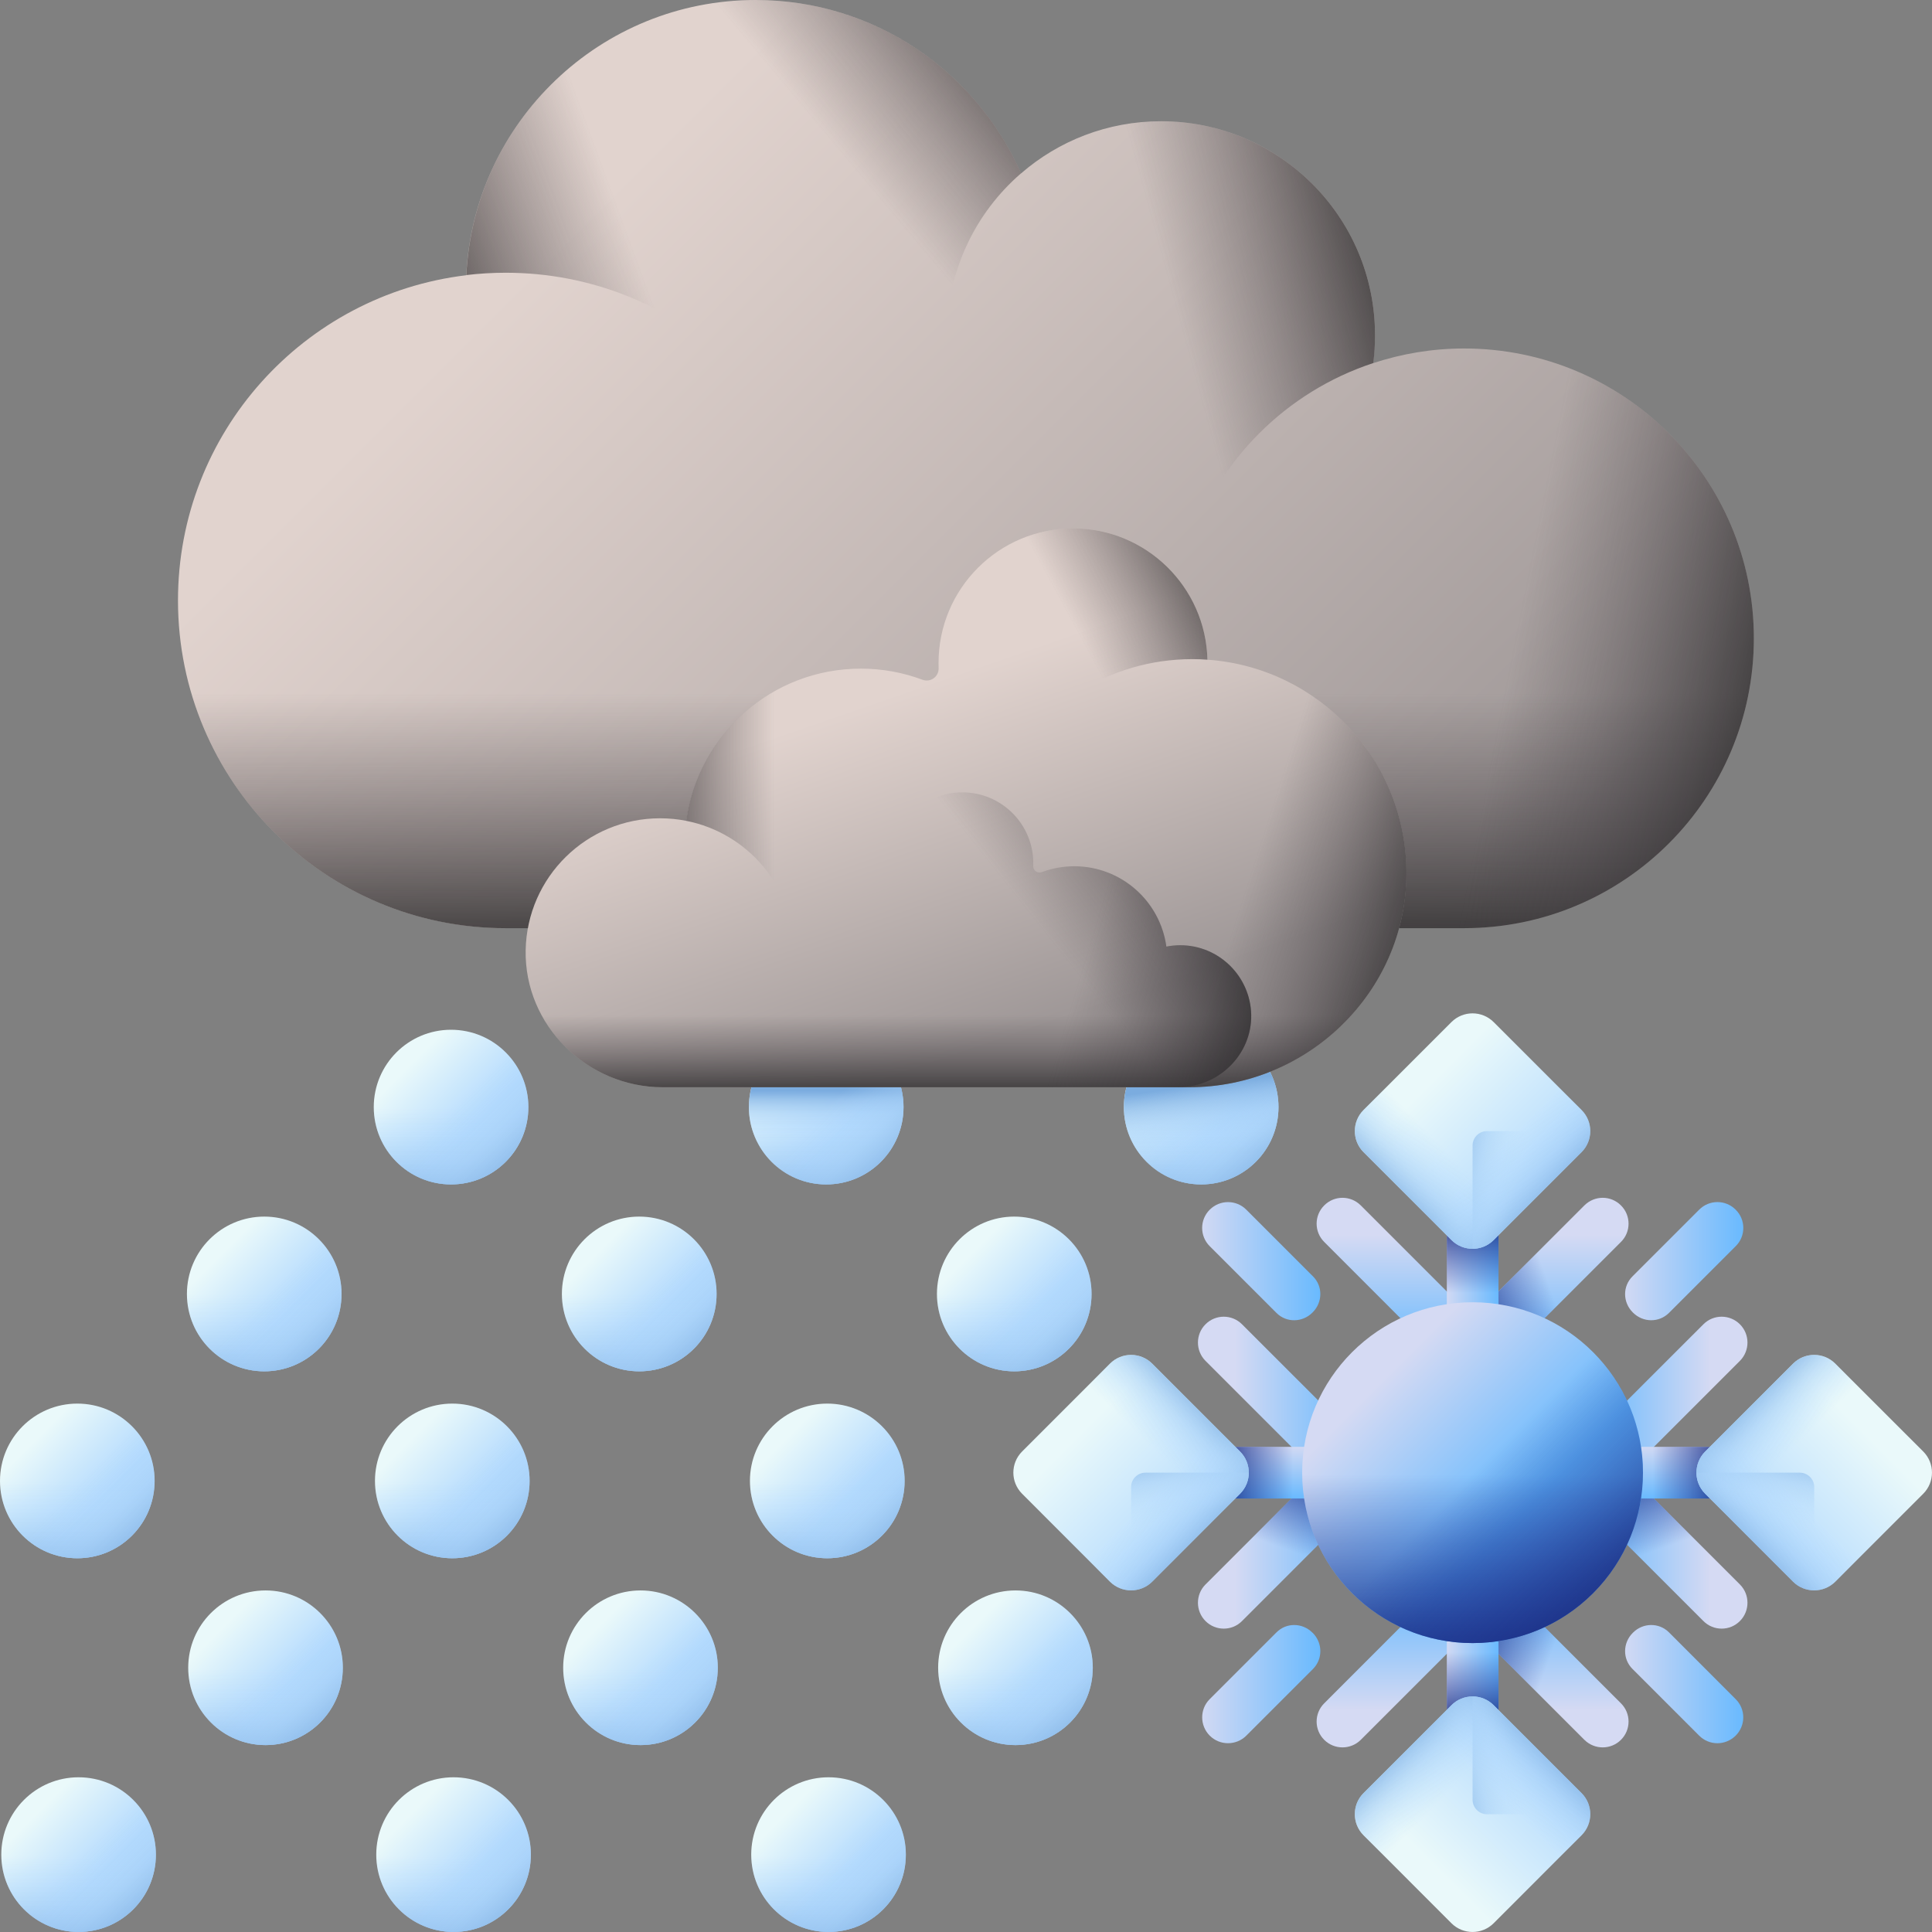 <svg width="24" height="24" viewBox="0 0 24 24" fill="none" xmlns="http://www.w3.org/2000/svg">
<rect x="0" y="0" width="24" height="24" fill="#808080" stroke="none"/>
<g clip-path="url(#clip0_29_35254)">
<path d="M18.187 4.329C17.793 4.329 17.414 4.394 17.058 4.511C17.073 4.398 17.081 4.282 17.081 4.165C17.081 2.696 15.891 1.506 14.423 1.506C13.758 1.506 13.15 1.75 12.684 2.154C12.127 0.886 10.861 0 9.387 0C7.46 0 5.887 1.515 5.792 3.419C3.775 3.661 2.211 5.376 2.211 7.459C2.211 9.707 4.033 11.529 6.282 11.529C8.53 11.529 16.199 11.529 18.187 11.529C20.176 11.529 21.787 9.918 21.787 7.929C21.787 5.941 20.176 4.329 18.187 4.329Z" fill="url(#paint0_linear_29_35254)"/>
<path d="M2.211 7.459C2.211 9.707 4.033 11.53 6.282 11.53C8.53 11.53 16.199 11.53 18.187 11.53C20.176 11.53 21.787 9.918 21.787 7.93C21.787 7.063 21.481 6.269 20.971 5.647H2.636C2.364 6.193 2.211 6.808 2.211 7.459Z" fill="url(#paint1_linear_29_35254)"/>
<path d="M18.187 4.329C17.792 4.329 17.413 4.394 17.058 4.511C17.072 4.398 17.081 4.282 17.081 4.165C17.081 2.696 15.89 1.506 14.422 1.506C14.253 1.506 14.088 1.522 13.928 1.552V11.529H18.187C20.175 11.529 21.787 9.918 21.787 7.929C21.787 5.941 20.175 4.329 18.187 4.329Z" fill="url(#paint2_linear_29_35254)"/>
<path d="M17.081 4.165C17.081 4.282 17.074 4.397 17.059 4.51C15.978 4.866 15.124 5.72 14.768 6.801C14.655 6.816 14.54 6.824 14.422 6.824C12.954 6.824 11.764 5.633 11.764 4.165C11.764 2.696 12.954 1.506 14.422 1.506C15.891 1.506 17.081 2.696 17.081 4.165Z" fill="url(#paint3_linear_29_35254)"/>
<path d="M11.764 4.165C11.764 4.755 11.956 5.3 12.281 5.741C11.625 6.626 10.573 7.2 9.387 7.2C7.399 7.2 5.787 5.588 5.787 3.6C5.787 1.612 7.399 0 9.387 0C10.861 0 12.127 0.885 12.684 2.153C12.12 2.64 11.764 3.361 11.764 4.165Z" fill="url(#paint4_linear_29_35254)"/>
<path d="M11.765 4.165C11.765 4.755 11.957 5.3 12.282 5.741C11.808 6.382 11.125 6.859 10.335 7.074C10.141 5.006 8.4 3.388 6.282 3.388C6.117 3.388 5.953 3.398 5.793 3.417C5.888 1.514 7.461 0 9.388 0C10.862 0 12.129 0.885 12.685 2.153C12.121 2.64 11.765 3.361 11.765 4.165Z" fill="url(#paint5_linear_29_35254)"/>
<path d="M12.615 21.678C13.145 21.678 13.575 21.248 13.575 20.717C13.575 20.187 13.145 19.757 12.615 19.757C12.084 19.757 11.654 20.187 11.654 20.717C11.654 21.248 12.084 21.678 12.615 21.678Z" fill="url(#paint6_linear_29_35254)"/>
<path d="M11.654 20.718C11.654 21.248 12.084 21.678 12.615 21.678C13.146 21.678 13.575 21.248 13.575 20.718C13.575 20.603 13.555 20.493 13.518 20.391H11.711C11.675 20.493 11.654 20.603 11.654 20.718Z" fill="url(#paint7_linear_29_35254)"/>
<path d="M11.935 21.397C12.31 21.772 12.918 21.772 13.294 21.397C13.669 21.022 13.669 20.414 13.294 20.038C13.212 19.957 13.12 19.894 13.022 19.848L11.744 21.125C11.79 21.224 11.854 21.316 11.935 21.397Z" fill="url(#paint8_linear_29_35254)"/>
<path d="M10.293 23.999C10.823 23.999 11.253 23.569 11.253 23.039C11.253 22.508 10.823 22.078 10.293 22.078C9.762 22.078 9.332 22.508 9.332 23.039C9.332 23.569 9.762 23.999 10.293 23.999Z" fill="url(#paint9_linear_29_35254)"/>
<path d="M9.332 23.039C9.332 23.57 9.762 24 10.293 24C10.823 24 11.253 23.57 11.253 23.039C11.253 22.924 11.233 22.814 11.196 22.712H9.389C9.352 22.814 9.332 22.924 9.332 23.039Z" fill="url(#paint10_linear_29_35254)"/>
<path d="M9.613 23.718C9.988 24.093 10.596 24.093 10.971 23.718C11.346 23.343 11.346 22.735 10.971 22.36C10.89 22.279 10.798 22.215 10.7 22.169L9.422 23.447C9.468 23.545 9.532 23.637 9.613 23.718Z" fill="url(#paint11_linear_29_35254)"/>
<path d="M14.921 14.713C15.452 14.713 15.882 14.283 15.882 13.753C15.882 13.222 15.452 12.792 14.921 12.792C14.391 12.792 13.961 13.222 13.961 13.753C13.961 14.283 14.391 14.713 14.921 14.713Z" fill="url(#paint12_linear_29_35254)"/>
<path d="M13.961 13.753C13.961 14.284 14.391 14.714 14.921 14.714C15.452 14.714 15.882 14.284 15.882 13.753C15.882 13.638 15.862 13.528 15.825 13.426H14.018C13.981 13.528 13.961 13.638 13.961 13.753Z" fill="url(#paint13_linear_29_35254)"/>
<path d="M14.242 14.432C14.617 14.807 15.225 14.807 15.6 14.432C15.975 14.057 15.975 13.449 15.6 13.074C15.519 12.992 15.427 12.929 15.328 12.883L14.051 14.16C14.097 14.259 14.16 14.351 14.242 14.432Z" fill="url(#paint14_linear_29_35254)"/>
<path d="M14.921 14.713C15.452 14.713 15.882 14.283 15.882 13.753C15.882 13.222 15.452 12.792 14.921 12.792C14.391 12.792 13.961 13.222 13.961 13.753C13.961 14.283 14.391 14.713 14.921 14.713Z" fill="url(#paint15_linear_29_35254)"/>
<path d="M12.599 17.035C13.13 17.035 13.56 16.604 13.56 16.074C13.56 15.543 13.13 15.113 12.599 15.113C12.069 15.113 11.639 15.543 11.639 16.074C11.639 16.604 12.069 17.035 12.599 17.035Z" fill="url(#paint16_linear_29_35254)"/>
<path d="M11.639 16.074C11.639 16.605 12.069 17.035 12.599 17.035C13.13 17.035 13.56 16.605 13.56 16.074C13.56 15.959 13.54 15.849 13.503 15.747H11.696C11.659 15.849 11.639 15.959 11.639 16.074Z" fill="url(#paint17_linear_29_35254)"/>
<path d="M11.919 16.753C12.294 17.129 12.903 17.129 13.278 16.753C13.653 16.378 13.653 15.77 13.278 15.395C13.197 15.314 13.104 15.25 13.006 15.204L11.729 16.482C11.775 16.58 11.838 16.672 11.919 16.753Z" fill="url(#paint18_linear_29_35254)"/>
<path d="M10.277 19.357C10.807 19.357 11.238 18.927 11.238 18.396C11.238 17.866 10.807 17.436 10.277 17.436C9.746 17.436 9.316 17.866 9.316 18.396C9.316 18.927 9.746 19.357 10.277 19.357Z" fill="url(#paint19_linear_29_35254)"/>
<path d="M9.316 18.396C9.316 18.927 9.746 19.357 10.277 19.357C10.808 19.357 11.238 18.927 11.238 18.396C11.238 18.282 11.217 18.172 11.18 18.069H9.374C9.337 18.172 9.316 18.282 9.316 18.396Z" fill="url(#paint20_linear_29_35254)"/>
<path d="M9.597 19.076C9.972 19.451 10.581 19.451 10.956 19.076C11.331 18.701 11.331 18.092 10.956 17.717C10.874 17.636 10.782 17.572 10.684 17.526L9.406 18.804C9.452 18.902 9.516 18.995 9.597 19.076Z" fill="url(#paint21_linear_29_35254)"/>
<path d="M7.957 21.678C8.487 21.678 8.917 21.248 8.917 20.717C8.917 20.187 8.487 19.757 7.957 19.757C7.426 19.757 6.996 20.187 6.996 20.717C6.996 21.248 7.426 21.678 7.957 21.678Z" fill="url(#paint22_linear_29_35254)"/>
<path d="M6.996 20.718C6.996 21.248 7.426 21.678 7.957 21.678C8.487 21.678 8.917 21.248 8.917 20.718C8.917 20.603 8.897 20.493 8.86 20.391H7.053C7.016 20.493 6.996 20.603 6.996 20.718Z" fill="url(#paint23_linear_29_35254)"/>
<path d="M7.277 21.397C7.652 21.772 8.26 21.772 8.635 21.397C9.011 21.022 9.011 20.414 8.635 20.038C8.554 19.957 8.462 19.894 8.364 19.848L7.086 21.125C7.132 21.224 7.196 21.316 7.277 21.397Z" fill="url(#paint24_linear_29_35254)"/>
<path d="M5.634 23.999C6.165 23.999 6.595 23.569 6.595 23.039C6.595 22.508 6.165 22.078 5.634 22.078C5.104 22.078 4.674 22.508 4.674 23.039C4.674 23.569 5.104 23.999 5.634 23.999Z" fill="url(#paint25_linear_29_35254)"/>
<path d="M4.674 23.039C4.674 23.57 5.104 24 5.634 24C6.165 24 6.595 23.57 6.595 23.039C6.595 22.924 6.575 22.814 6.538 22.712H4.731C4.694 22.814 4.674 22.924 4.674 23.039Z" fill="url(#paint26_linear_29_35254)"/>
<path d="M4.955 23.718C5.33 24.093 5.938 24.093 6.313 23.718C6.688 23.343 6.688 22.735 6.313 22.36C6.232 22.279 6.14 22.215 6.041 22.169L4.764 23.447C4.81 23.545 4.873 23.637 4.955 23.718Z" fill="url(#paint27_linear_29_35254)"/>
<path d="M10.263 14.713C10.794 14.713 11.224 14.283 11.224 13.753C11.224 13.222 10.794 12.792 10.263 12.792C9.733 12.792 9.303 13.222 9.303 13.753C9.303 14.283 9.733 14.713 10.263 14.713Z" fill="url(#paint28_linear_29_35254)"/>
<path d="M9.303 13.753C9.303 14.284 9.733 14.714 10.263 14.714C10.794 14.714 11.224 14.284 11.224 13.753C11.224 13.638 11.204 13.528 11.167 13.426H9.36C9.323 13.528 9.303 13.638 9.303 13.753Z" fill="url(#paint29_linear_29_35254)"/>
<path d="M9.303 13.753C9.303 14.284 9.733 14.714 10.263 14.714C10.794 14.714 11.224 14.284 11.224 13.753C11.224 13.638 11.204 13.528 11.167 13.426H9.36C9.323 13.528 9.303 13.638 9.303 13.753Z" fill="url(#paint30_linear_29_35254)"/>
<path d="M9.583 14.432C9.959 14.807 10.567 14.807 10.942 14.432C11.317 14.057 11.317 13.449 10.942 13.074C10.861 12.992 10.768 12.929 10.67 12.883L9.393 14.16C9.439 14.259 9.502 14.351 9.583 14.432Z" fill="url(#paint31_linear_29_35254)"/>
<path d="M7.941 17.035C8.472 17.035 8.902 16.604 8.902 16.074C8.902 15.543 8.472 15.113 7.941 15.113C7.411 15.113 6.98 15.543 6.98 16.074C6.98 16.604 7.411 17.035 7.941 17.035Z" fill="url(#paint32_linear_29_35254)"/>
<path d="M6.98 16.074C6.98 16.605 7.411 17.035 7.941 17.035C8.472 17.035 8.902 16.605 8.902 16.074C8.902 15.959 8.881 15.849 8.844 15.747H7.038C7.001 15.849 6.98 15.959 6.98 16.074Z" fill="url(#paint33_linear_29_35254)"/>
<path d="M7.261 16.753C7.636 17.129 8.245 17.129 8.62 16.753C8.995 16.378 8.995 15.77 8.62 15.395C8.538 15.314 8.446 15.25 8.348 15.204L7.07 16.482C7.116 16.58 7.18 16.672 7.261 16.753Z" fill="url(#paint34_linear_29_35254)"/>
<path d="M5.619 19.357C6.149 19.357 6.579 18.927 6.579 18.396C6.579 17.866 6.149 17.436 5.619 17.436C5.088 17.436 4.658 17.866 4.658 18.396C4.658 18.927 5.088 19.357 5.619 19.357Z" fill="url(#paint35_linear_29_35254)"/>
<path d="M4.658 18.396C4.658 18.927 5.088 19.357 5.619 19.357C6.149 19.357 6.579 18.927 6.579 18.396C6.579 18.282 6.559 18.172 6.522 18.069H4.715C4.678 18.172 4.658 18.282 4.658 18.396Z" fill="url(#paint36_linear_29_35254)"/>
<path d="M4.939 19.076C5.314 19.451 5.922 19.451 6.297 19.076C6.673 18.701 6.673 18.092 6.297 17.717C6.216 17.636 6.124 17.572 6.026 17.526L4.748 18.804C4.794 18.902 4.858 18.995 4.939 19.076Z" fill="url(#paint37_linear_29_35254)"/>
<path d="M3.299 21.678C3.829 21.678 4.259 21.248 4.259 20.717C4.259 20.187 3.829 19.757 3.299 19.757C2.768 19.757 2.338 20.187 2.338 20.717C2.338 21.248 2.768 21.678 3.299 21.678Z" fill="url(#paint38_linear_29_35254)"/>
<path d="M2.338 20.718C2.338 21.248 2.768 21.678 3.299 21.678C3.829 21.678 4.259 21.248 4.259 20.718C4.259 20.603 4.239 20.493 4.202 20.391H2.395C2.358 20.493 2.338 20.603 2.338 20.718Z" fill="url(#paint39_linear_29_35254)"/>
<path d="M2.619 21.397C2.994 21.772 3.602 21.772 3.977 21.397C4.352 21.022 4.352 20.414 3.977 20.038C3.896 19.957 3.804 19.894 3.705 19.848L2.428 21.125C2.474 21.224 2.537 21.316 2.619 21.397Z" fill="url(#paint40_linear_29_35254)"/>
<path d="M0.976 23.999C1.507 23.999 1.937 23.569 1.937 23.039C1.937 22.508 1.507 22.078 0.976 22.078C0.446 22.078 0.016 22.508 0.016 23.039C0.016 23.569 0.446 23.999 0.976 23.999Z" fill="url(#paint41_linear_29_35254)"/>
<path d="M0.016 23.039C0.016 23.57 0.446 24 0.976 24C1.507 24 1.937 23.57 1.937 23.039C1.937 22.924 1.917 22.814 1.88 22.712H0.073C0.036 22.814 0.016 22.924 0.016 23.039Z" fill="url(#paint42_linear_29_35254)"/>
<path d="M0.296 23.718C0.671 24.093 1.28 24.093 1.655 23.718C2.03 23.343 2.03 22.735 1.655 22.36C1.574 22.279 1.481 22.215 1.383 22.169L0.105 23.447C0.152 23.545 0.215 23.637 0.296 23.718Z" fill="url(#paint43_linear_29_35254)"/>
<path d="M5.603 14.713C6.134 14.713 6.564 14.283 6.564 13.753C6.564 13.222 6.134 12.792 5.603 12.792C5.073 12.792 4.643 13.222 4.643 13.753C4.643 14.283 5.073 14.713 5.603 14.713Z" fill="url(#paint44_linear_29_35254)"/>
<path d="M4.643 13.753C4.643 14.284 5.073 14.714 5.603 14.714C6.134 14.714 6.564 14.284 6.564 13.753C6.564 13.638 6.544 13.528 6.507 13.426H4.7C4.663 13.528 4.643 13.638 4.643 13.753Z" fill="url(#paint45_linear_29_35254)"/>
<path d="M4.923 14.432C5.298 14.807 5.907 14.807 6.282 14.432C6.657 14.057 6.657 13.449 6.282 13.074C6.201 12.992 6.108 12.929 6.01 12.883L4.732 14.16C4.778 14.259 4.842 14.351 4.923 14.432Z" fill="url(#paint46_linear_29_35254)"/>
<path d="M3.283 17.035C3.813 17.035 4.243 16.604 4.243 16.074C4.243 15.543 3.813 15.113 3.283 15.113C2.752 15.113 2.322 15.543 2.322 16.074C2.322 16.604 2.752 17.035 3.283 17.035Z" fill="url(#paint47_linear_29_35254)"/>
<path d="M2.322 16.074C2.322 16.605 2.752 17.035 3.283 17.035C3.813 17.035 4.243 16.605 4.243 16.074C4.243 15.959 4.223 15.849 4.186 15.747H2.38C2.342 15.849 2.322 15.959 2.322 16.074Z" fill="url(#paint48_linear_29_35254)"/>
<path d="M2.603 16.753C2.978 17.129 3.586 17.129 3.962 16.753C4.337 16.378 4.337 15.77 3.962 15.395C3.88 15.314 3.788 15.25 3.69 15.204L2.412 16.482C2.458 16.58 2.522 16.672 2.603 16.753Z" fill="url(#paint49_linear_29_35254)"/>
<path d="M0.961 19.357C1.491 19.357 1.921 18.927 1.921 18.396C1.921 17.866 1.491 17.436 0.961 17.436C0.43 17.436 0 17.866 0 18.396C0 18.927 0.43 19.357 0.961 19.357Z" fill="url(#paint50_linear_29_35254)"/>
<path d="M0 18.396C0 18.927 0.43 19.357 0.961 19.357C1.491 19.357 1.921 18.927 1.921 18.396C1.921 18.282 1.901 18.172 1.864 18.069H0.057C0.02 18.172 0 18.282 0 18.396Z" fill="url(#paint51_linear_29_35254)"/>
<path d="M0.281 19.076C0.656 19.451 1.264 19.451 1.639 19.076C2.014 18.701 2.014 18.092 1.639 17.717C1.558 17.636 1.466 17.572 1.367 17.526L0.09 18.804C0.136 18.902 0.199 18.995 0.281 19.076Z" fill="url(#paint52_linear_29_35254)"/>
<path d="M8.2 10.165C8.312 10.165 8.421 10.176 8.526 10.197C8.672 9.129 9.586 8.306 10.694 8.306C10.963 8.306 11.221 8.355 11.459 8.444C11.56 8.481 11.664 8.406 11.66 8.298C11.659 8.277 11.659 8.256 11.659 8.235C11.659 7.312 12.407 6.564 13.329 6.564C14.239 6.564 14.978 7.291 14.999 8.195C16.386 8.292 17.48 9.451 17.47 10.865C17.461 12.333 16.24 13.506 14.773 13.506H8.233C7.296 13.506 6.512 12.739 6.53 11.803C6.547 10.895 7.288 10.165 8.2 10.165Z" fill="url(#paint53_linear_29_35254)"/>
<path d="M12.882 10.494C12.882 11.702 11.902 12.682 10.693 12.682C10.354 12.682 10.033 12.605 9.746 12.467C9.826 12.272 9.87 12.059 9.87 11.835C9.87 11.024 9.292 10.348 8.525 10.197C8.67 9.129 9.586 8.306 10.693 8.306C11.902 8.306 12.882 9.285 12.882 10.494Z" fill="url(#paint54_linear_29_35254)"/>
<path d="M14.999 8.195C14.937 8.19 14.874 8.188 14.811 8.188C13.774 8.188 12.876 8.782 12.438 9.648C11.969 9.352 11.658 8.83 11.658 8.235C11.658 7.312 12.406 6.564 13.329 6.564C14.238 6.564 14.978 7.291 14.999 8.195Z" fill="url(#paint55_linear_29_35254)"/>
<path d="M8.526 10.197C8.421 10.176 8.312 10.165 8.2 10.165C7.288 10.165 6.547 10.895 6.53 11.803C6.512 12.739 7.296 13.506 8.233 13.506H14.773C16.24 13.506 17.461 12.333 17.47 10.865C17.472 10.571 17.426 10.288 17.34 10.023H8.557C8.545 10.08 8.534 10.138 8.526 10.197Z" fill="url(#paint56_linear_29_35254)"/>
<path d="M14.999 8.195C14.983 7.533 14.582 6.966 14.012 6.71V13.505H14.773C16.24 13.505 17.461 12.332 17.471 10.865C17.48 9.451 16.386 8.292 14.999 8.195Z" fill="url(#paint57_linear_29_35254)"/>
<path d="M14.661 11.742C14.602 11.742 14.544 11.748 14.489 11.759C14.412 11.196 13.93 10.761 13.345 10.761C13.203 10.761 13.067 10.787 12.941 10.834C12.888 10.854 12.833 10.814 12.835 10.758C12.836 10.746 12.836 10.735 12.836 10.724C12.836 10.237 12.441 9.843 11.955 9.843C11.475 9.843 11.085 10.226 11.074 10.703C10.342 10.754 9.765 11.366 9.77 12.112C9.775 12.886 10.419 13.505 11.193 13.505H14.644C15.138 13.505 15.552 13.101 15.543 12.607C15.533 12.128 15.142 11.742 14.661 11.742Z" fill="url(#paint58_linear_29_35254)"/>
<path d="M14.661 11.742C14.602 11.742 14.544 11.748 14.489 11.759C14.412 11.196 13.93 10.761 13.345 10.761C13.203 10.761 13.067 10.787 12.941 10.834C12.888 10.854 12.833 10.814 12.835 10.758C12.836 10.746 12.836 10.735 12.836 10.724C12.836 10.237 12.441 9.843 11.955 9.843C11.475 9.843 11.085 10.226 11.074 10.703C10.342 10.754 9.765 11.366 9.77 12.112C9.775 12.886 10.419 13.505 11.193 13.505H14.644C15.138 13.505 15.552 13.101 15.543 12.607C15.533 12.128 15.142 11.742 14.661 11.742Z" fill="url(#paint59_linear_29_35254)"/>
<path d="M16.305 20.283L16.308 20.285C16.431 20.409 16.434 20.608 16.311 20.732L15.482 21.561C15.357 21.686 15.153 21.686 15.028 21.561C14.965 21.498 14.934 21.415 14.934 21.334C14.934 21.251 14.965 21.169 15.028 21.107L15.857 20.278C15.98 20.154 16.179 20.157 16.303 20.281C16.304 20.282 16.304 20.282 16.305 20.283Z" fill="url(#paint60_linear_29_35254)"/>
<path d="M21.656 15.254C21.656 15.336 21.625 15.418 21.561 15.481L20.733 16.309C20.609 16.433 20.41 16.43 20.286 16.306C20.286 16.306 20.285 16.305 20.284 16.304C20.283 16.303 20.283 16.302 20.282 16.302C20.158 16.178 20.155 15.979 20.279 15.856L21.108 15.027C21.233 14.901 21.436 14.901 21.561 15.027C21.625 15.09 21.656 15.172 21.656 15.254Z" fill="url(#paint61_linear_29_35254)"/>
<path d="M15.482 15.027L16.311 15.856C16.434 15.979 16.431 16.178 16.307 16.302C16.307 16.303 16.306 16.303 16.305 16.304C16.304 16.305 16.303 16.306 16.303 16.306C16.179 16.43 15.98 16.433 15.857 16.31L15.028 15.481C14.902 15.356 14.902 15.152 15.028 15.027C15.091 14.964 15.173 14.933 15.255 14.933C15.337 14.933 15.419 14.964 15.482 15.027Z" fill="url(#paint62_linear_29_35254)"/>
<path d="M21.561 21.561C21.498 21.623 21.416 21.655 21.334 21.655C21.252 21.655 21.17 21.623 21.108 21.561L20.279 20.732C20.155 20.608 20.158 20.409 20.282 20.285L20.284 20.283L20.286 20.281C20.41 20.157 20.609 20.154 20.733 20.278L21.561 21.107C21.687 21.232 21.687 21.435 21.561 21.561Z" fill="url(#paint63_linear_29_35254)"/>
<path d="M18.293 16.984C18.116 16.984 17.938 16.917 17.803 16.782L16.45 15.428C16.324 15.303 16.324 15.099 16.45 14.974C16.575 14.848 16.778 14.848 16.904 14.974L18.258 16.328C18.277 16.347 18.309 16.347 18.328 16.328L19.682 14.974C19.808 14.848 20.011 14.848 20.136 14.974C20.262 15.099 20.262 15.303 20.136 15.428L18.782 16.782C18.648 16.917 18.47 16.984 18.293 16.984Z" fill="url(#paint64_linear_29_35254)"/>
<path d="M18.782 16.783L20.136 15.429C20.262 15.304 20.262 15.1 20.136 14.975C20.011 14.85 19.808 14.85 19.682 14.975L18.328 16.329C18.319 16.338 18.306 16.343 18.293 16.343V16.985C18.47 16.985 18.648 16.918 18.782 16.783Z" fill="url(#paint65_linear_29_35254)"/>
<path d="M18.615 13.954V19.268H17.973V13.954C17.973 13.777 18.116 13.633 18.294 13.633C18.471 13.633 18.615 13.777 18.615 13.954Z" fill="url(#paint66_linear_29_35254)"/>
<path d="M18.294 13.633C18.116 13.633 17.973 13.777 17.973 13.954V16.511H18.615V13.954C18.615 13.777 18.471 13.633 18.294 13.633Z" fill="url(#paint67_linear_29_35254)"/>
<path d="M19.646 13.788L18.555 12.697C18.41 12.552 18.175 12.552 18.03 12.697L16.939 13.788C16.794 13.933 16.794 14.168 16.939 14.313L18.03 15.404C18.175 15.549 18.41 15.549 18.555 15.404L19.646 14.313C19.791 14.168 19.791 13.933 19.646 13.788Z" fill="url(#paint68_linear_29_35254)"/>
<path d="M19.646 13.788L18.555 12.697C18.41 12.552 18.175 12.552 18.03 12.697L16.939 13.788C16.794 13.933 16.794 14.168 16.939 14.313L18.03 15.404C18.175 15.549 18.41 15.549 18.555 15.404L19.646 14.313C19.791 14.168 19.791 13.933 19.646 13.788Z" fill="url(#paint69_linear_29_35254)"/>
<path d="M16.939 13.788L18.03 12.697C18.175 12.552 18.41 12.552 18.555 12.697L19.646 13.788C19.791 13.933 19.791 14.168 19.646 14.313L18.555 15.404C18.41 15.549 18.175 15.549 18.03 15.404L16.939 14.313C16.794 14.168 16.794 13.933 16.939 13.788Z" fill="url(#paint70_linear_29_35254)"/>
<path d="M19.756 14.051C19.756 14.146 19.719 14.241 19.647 14.313L18.555 15.405C18.483 15.477 18.388 15.513 18.293 15.513V14.23C18.293 14.131 18.373 14.051 18.472 14.051H19.756V14.051Z" fill="url(#paint71_linear_29_35254)"/>
<path d="M18.293 19.602C18.116 19.602 17.938 19.67 17.803 19.805L16.45 21.159C16.324 21.284 16.324 21.488 16.45 21.613C16.575 21.738 16.778 21.738 16.904 21.613L18.258 20.259C18.277 20.24 18.309 20.24 18.328 20.259L19.682 21.613C19.808 21.738 20.011 21.738 20.136 21.613C20.262 21.488 20.262 21.284 20.136 21.159L18.782 19.805C18.648 19.67 18.47 19.602 18.293 19.602Z" fill="url(#paint72_linear_29_35254)"/>
<path d="M18.782 19.805L20.136 21.159C20.262 21.284 20.262 21.488 20.136 21.613C20.011 21.738 19.808 21.738 19.682 21.613L18.328 20.259C18.319 20.249 18.306 20.245 18.293 20.245V19.602C18.47 19.603 18.648 19.67 18.782 19.805Z" fill="url(#paint73_linear_29_35254)"/>
<path d="M18.615 22.634V17.319H17.973V22.634C17.973 22.811 18.116 22.955 18.294 22.955C18.471 22.955 18.615 22.811 18.615 22.634Z" fill="url(#paint74_linear_29_35254)"/>
<path d="M18.294 22.954C18.116 22.954 17.973 22.81 17.973 22.633V20.076H18.615V22.633C18.615 22.81 18.471 22.954 18.294 22.954Z" fill="url(#paint75_linear_29_35254)"/>
<path d="M19.646 22.799L18.555 23.891C18.41 24.036 18.175 24.036 18.03 23.891L16.939 22.799C16.794 22.654 16.794 22.419 16.939 22.274L18.03 21.183C18.175 21.038 18.41 21.038 18.555 21.183L19.646 22.274C19.791 22.419 19.791 22.654 19.646 22.799Z" fill="url(#paint76_linear_29_35254)"/>
<path d="M19.646 22.799L18.555 23.891C18.41 24.036 18.175 24.036 18.03 23.891L16.939 22.799C16.794 22.654 16.794 22.419 16.939 22.274L18.03 21.183C18.175 21.038 18.41 21.038 18.555 21.183L19.646 22.274C19.791 22.419 19.791 22.654 19.646 22.799Z" fill="url(#paint77_linear_29_35254)"/>
<path d="M16.939 22.799L18.03 23.891C18.175 24.036 18.41 24.036 18.555 23.891L19.646 22.799C19.791 22.654 19.791 22.419 19.646 22.274L18.555 21.183C18.41 21.038 18.175 21.038 18.03 21.183L16.939 22.274C16.794 22.419 16.794 22.654 16.939 22.799Z" fill="url(#paint78_linear_29_35254)"/>
<path d="M19.756 22.537C19.756 22.442 19.719 22.346 19.647 22.274L18.555 21.183C18.483 21.11 18.388 21.074 18.293 21.074V22.357C18.293 22.456 18.373 22.537 18.472 22.537H19.756V22.537Z" fill="url(#paint79_linear_29_35254)"/>
<path d="M19.604 18.294C19.604 18.117 19.671 17.939 19.806 17.804L21.16 16.451C21.285 16.325 21.489 16.325 21.614 16.451C21.739 16.576 21.739 16.779 21.614 16.905L20.26 18.259C20.241 18.278 20.241 18.31 20.26 18.329L21.614 19.683C21.739 19.808 21.739 20.012 21.614 20.137C21.489 20.263 21.285 20.263 21.16 20.137L19.806 18.783C19.671 18.648 19.604 18.471 19.604 18.294Z" fill="url(#paint80_linear_29_35254)"/>
<path d="M19.806 18.783L21.16 20.137C21.285 20.263 21.489 20.263 21.614 20.137C21.739 20.012 21.739 19.808 21.614 19.683L20.26 18.329C20.25 18.32 20.245 18.307 20.245 18.294H19.604C19.604 18.471 19.671 18.648 19.806 18.783Z" fill="url(#paint81_linear_29_35254)"/>
<path d="M22.634 18.615H17.32V17.973H22.634C22.812 17.973 22.956 18.116 22.956 18.294C22.956 18.471 22.812 18.615 22.634 18.615Z" fill="url(#paint82_linear_29_35254)"/>
<path d="M22.956 18.294C22.956 18.116 22.812 17.973 22.635 17.973H20.078V18.615H22.635C22.812 18.615 22.956 18.471 22.956 18.294Z" fill="url(#paint83_linear_29_35254)"/>
<path d="M22.799 19.648L23.891 18.556C24.036 18.411 24.036 18.176 23.891 18.031L22.799 16.94C22.654 16.795 22.419 16.795 22.274 16.94L21.183 18.031C21.038 18.176 21.038 18.411 21.183 18.556L22.274 19.648C22.419 19.792 22.654 19.792 22.799 19.648Z" fill="url(#paint84_linear_29_35254)"/>
<path d="M22.799 19.648L23.891 18.556C24.036 18.411 24.036 18.176 23.891 18.031L22.799 16.94C22.654 16.795 22.419 16.795 22.274 16.94L21.183 18.031C21.038 18.176 21.038 18.411 21.183 18.556L22.274 19.648C22.419 19.792 22.654 19.792 22.799 19.648Z" fill="url(#paint85_linear_29_35254)"/>
<path d="M22.799 16.94L23.891 18.031C24.036 18.176 24.036 18.411 23.891 18.556L22.799 19.648C22.654 19.792 22.419 19.792 22.274 19.648L21.183 18.556C21.038 18.411 21.038 18.176 21.183 18.031L22.274 16.94C22.419 16.795 22.654 16.795 22.799 16.94Z" fill="url(#paint86_linear_29_35254)"/>
<path d="M22.537 19.757C22.442 19.757 22.346 19.72 22.274 19.648L21.183 18.556C21.11 18.484 21.074 18.389 21.074 18.294H22.357C22.456 18.294 22.537 18.374 22.537 18.473V19.757H22.537Z" fill="url(#paint87_linear_29_35254)"/>
<path d="M16.985 18.294C16.985 18.117 16.918 17.939 16.783 17.804L15.429 16.451C15.304 16.325 15.1 16.325 14.975 16.451C14.85 16.576 14.85 16.779 14.975 16.905L16.329 18.259C16.348 18.278 16.348 18.31 16.329 18.329L14.975 19.683C14.85 19.808 14.85 20.012 14.975 20.137C15.1 20.263 15.304 20.263 15.429 20.137L16.783 18.783C16.918 18.648 16.985 18.471 16.985 18.294Z" fill="url(#paint88_linear_29_35254)"/>
<path d="M16.783 18.783L15.429 20.137C15.304 20.263 15.1 20.263 14.975 20.137C14.85 20.012 14.85 19.808 14.975 19.683L16.329 18.329C16.338 18.32 16.343 18.307 16.343 18.294H16.985C16.985 18.471 16.918 18.648 16.783 18.783Z" fill="url(#paint89_linear_29_35254)"/>
<path d="M13.954 18.615H19.268V17.973H13.954C13.777 17.973 13.633 18.116 13.633 18.294C13.633 18.471 13.777 18.615 13.954 18.615Z" fill="url(#paint90_linear_29_35254)"/>
<path d="M13.633 18.294C13.633 18.116 13.777 17.973 13.954 17.973H16.511V18.615H13.954C13.777 18.615 13.633 18.471 13.633 18.294Z" fill="url(#paint91_linear_29_35254)"/>
<path d="M13.788 19.648L12.697 18.556C12.552 18.411 12.552 18.176 12.697 18.031L13.788 16.94C13.933 16.795 14.168 16.795 14.313 16.94L15.404 18.031C15.549 18.176 15.549 18.411 15.404 18.556L14.313 19.648C14.168 19.792 13.933 19.792 13.788 19.648Z" fill="url(#paint92_linear_29_35254)"/>
<path d="M13.788 19.648L12.697 18.556C12.552 18.411 12.552 18.176 12.697 18.031L13.788 16.94C13.933 16.795 14.168 16.795 14.313 16.94L15.404 18.031C15.549 18.176 15.549 18.411 15.404 18.556L14.313 19.648C14.168 19.792 13.933 19.792 13.788 19.648Z" fill="url(#paint93_linear_29_35254)"/>
<path d="M13.788 16.94L12.697 18.031C12.552 18.176 12.552 18.411 12.697 18.556L13.788 19.648C13.933 19.792 14.168 19.792 14.313 19.648L15.404 18.556C15.549 18.411 15.549 18.176 15.404 18.031L14.313 16.94C14.168 16.795 13.933 16.795 13.788 16.94Z" fill="url(#paint94_linear_29_35254)"/>
<path d="M14.051 19.757C14.146 19.757 14.241 19.72 14.313 19.648L15.405 18.556C15.477 18.484 15.513 18.389 15.513 18.294H14.23C14.131 18.294 14.051 18.374 14.051 18.473V19.757H14.051Z" fill="url(#paint95_linear_29_35254)"/>
<path d="M18.293 20.411C19.462 20.411 20.41 19.463 20.41 18.294C20.41 17.125 19.462 16.177 18.293 16.177C17.124 16.177 16.176 17.125 16.176 18.294C16.176 19.463 17.124 20.411 18.293 20.411Z" fill="url(#paint96_linear_29_35254)"/>
<path d="M16.176 18.294C16.176 19.463 17.124 20.411 18.293 20.411C19.462 20.411 20.41 19.463 20.41 18.294C20.41 18.041 20.365 17.798 20.284 17.573H16.302C16.22 17.798 16.176 18.041 16.176 18.294Z" fill="url(#paint97_linear_29_35254)"/>
<path d="M16.796 19.791C17.622 20.617 18.963 20.617 19.79 19.791C20.616 18.964 20.616 17.623 19.79 16.797C19.61 16.618 19.407 16.477 19.191 16.376L16.375 19.192C16.477 19.408 16.617 19.611 16.796 19.791Z" fill="url(#paint98_linear_29_35254)"/>
</g>
<defs>
<linearGradient id="paint0_linear_29_35254" x1="7.057" y1="2.85" x2="17.003" y2="12.796" gradientUnits="userSpaceOnUse">
<stop stop-color="#E1D3CE"/>
<stop offset="1" stop-color="#9E9797"/>
</linearGradient>
<linearGradient id="paint1_linear_29_35254" x1="11.999" y1="8.612" x2="11.999" y2="12.387" gradientUnits="userSpaceOnUse">
<stop stop-color="#433F43" stop-opacity="0"/>
<stop offset="0.317" stop-color="#3B373B" stop-opacity="0.317"/>
<stop offset="0.822" stop-color="#242324" stop-opacity="0.822"/>
<stop offset="1" stop-color="#1A1A1A"/>
</linearGradient>
<linearGradient id="paint2_linear_29_35254" x1="18.915" y1="7.439" x2="22.915" y2="8.239" gradientUnits="userSpaceOnUse">
<stop stop-color="#433F43" stop-opacity="0"/>
<stop offset="0.317" stop-color="#3B373B" stop-opacity="0.317"/>
<stop offset="0.822" stop-color="#242324" stop-opacity="0.822"/>
<stop offset="1" stop-color="#1A1A1A"/>
</linearGradient>
<linearGradient id="paint3_linear_29_35254" x1="14.673" y1="4.082" x2="17.92" y2="3.188" gradientUnits="userSpaceOnUse">
<stop stop-color="#433F43" stop-opacity="0"/>
<stop offset="0.317" stop-color="#3B373B" stop-opacity="0.317"/>
<stop offset="0.822" stop-color="#242324" stop-opacity="0.822"/>
<stop offset="1" stop-color="#1A1A1A"/>
</linearGradient>
<linearGradient id="paint4_linear_29_35254" x1="10.842" y1="2.378" x2="13.384" y2="0.245" gradientUnits="userSpaceOnUse">
<stop stop-color="#433F43" stop-opacity="0"/>
<stop offset="0.317" stop-color="#3B373B" stop-opacity="0.317"/>
<stop offset="0.822" stop-color="#242324" stop-opacity="0.822"/>
<stop offset="1" stop-color="#1A1A1A"/>
</linearGradient>
<linearGradient id="paint5_linear_29_35254" x1="8.213" y1="4.029" x2="5.123" y2="5.159" gradientUnits="userSpaceOnUse">
<stop stop-color="#433F43" stop-opacity="0"/>
<stop offset="0.317" stop-color="#3B373B" stop-opacity="0.317"/>
<stop offset="0.822" stop-color="#242324" stop-opacity="0.822"/>
<stop offset="1" stop-color="#1A1A1A"/>
</linearGradient>
<linearGradient id="paint6_linear_29_35254" x1="12.098" y1="20.201" x2="12.87" y2="20.973" gradientUnits="userSpaceOnUse">
<stop stop-color="#EAF9FA"/>
<stop offset="1" stop-color="#B3DAFE"/>
</linearGradient>
<linearGradient id="paint7_linear_29_35254" x1="12.615" y1="20.73" x2="12.615" y2="21.86" gradientUnits="userSpaceOnUse">
<stop stop-color="#B3DAFE" stop-opacity="0"/>
<stop offset="0.277" stop-color="#AFD7FC" stop-opacity="0.277"/>
<stop offset="0.537" stop-color="#A4CEF6" stop-opacity="0.537"/>
<stop offset="0.789" stop-color="#91BEEB" stop-opacity="0.789"/>
<stop offset="1" stop-color="#7BACDF"/>
</linearGradient>
<linearGradient id="paint8_linear_29_35254" x1="12.62" y1="20.719" x2="13.461" y2="21.56" gradientUnits="userSpaceOnUse">
<stop stop-color="#B3DAFE" stop-opacity="0"/>
<stop offset="0.277" stop-color="#AFD7FC" stop-opacity="0.277"/>
<stop offset="0.537" stop-color="#A4CEF6" stop-opacity="0.537"/>
<stop offset="0.789" stop-color="#91BEEB" stop-opacity="0.789"/>
<stop offset="1" stop-color="#7BACDF"/>
</linearGradient>
<linearGradient id="paint9_linear_29_35254" x1="9.776" y1="22.522" x2="10.548" y2="23.294" gradientUnits="userSpaceOnUse">
<stop stop-color="#EAF9FA"/>
<stop offset="1" stop-color="#B3DAFE"/>
</linearGradient>
<linearGradient id="paint10_linear_29_35254" x1="10.293" y1="23.051" x2="10.293" y2="24.181" gradientUnits="userSpaceOnUse">
<stop stop-color="#B3DAFE" stop-opacity="0"/>
<stop offset="0.277" stop-color="#AFD7FC" stop-opacity="0.277"/>
<stop offset="0.537" stop-color="#A4CEF6" stop-opacity="0.537"/>
<stop offset="0.789" stop-color="#91BEEB" stop-opacity="0.789"/>
<stop offset="1" stop-color="#7BACDF"/>
</linearGradient>
<linearGradient id="paint11_linear_29_35254" x1="10.298" y1="23.04" x2="11.139" y2="23.881" gradientUnits="userSpaceOnUse">
<stop stop-color="#B3DAFE" stop-opacity="0"/>
<stop offset="0.277" stop-color="#AFD7FC" stop-opacity="0.277"/>
<stop offset="0.537" stop-color="#A4CEF6" stop-opacity="0.537"/>
<stop offset="0.789" stop-color="#91BEEB" stop-opacity="0.789"/>
<stop offset="1" stop-color="#7BACDF"/>
</linearGradient>
<linearGradient id="paint12_linear_29_35254" x1="14.405" y1="13.236" x2="15.177" y2="14.008" gradientUnits="userSpaceOnUse">
<stop stop-color="#EAF9FA"/>
<stop offset="1" stop-color="#B3DAFE"/>
</linearGradient>
<linearGradient id="paint13_linear_29_35254" x1="14.921" y1="13.765" x2="14.921" y2="14.895" gradientUnits="userSpaceOnUse">
<stop stop-color="#B3DAFE" stop-opacity="0"/>
<stop offset="0.277" stop-color="#AFD7FC" stop-opacity="0.277"/>
<stop offset="0.537" stop-color="#A4CEF6" stop-opacity="0.537"/>
<stop offset="0.789" stop-color="#91BEEB" stop-opacity="0.789"/>
<stop offset="1" stop-color="#7BACDF"/>
</linearGradient>
<linearGradient id="paint14_linear_29_35254" x1="14.927" y1="13.755" x2="15.768" y2="14.596" gradientUnits="userSpaceOnUse">
<stop stop-color="#B3DAFE" stop-opacity="0"/>
<stop offset="0.277" stop-color="#AFD7FC" stop-opacity="0.277"/>
<stop offset="0.537" stop-color="#A4CEF6" stop-opacity="0.537"/>
<stop offset="0.789" stop-color="#91BEEB" stop-opacity="0.789"/>
<stop offset="1" stop-color="#7BACDF"/>
</linearGradient>
<linearGradient id="paint15_linear_29_35254" x1="15.004" y1="14.368" x2="14.886" y2="13.485" gradientUnits="userSpaceOnUse">
<stop stop-color="#B3DAFE" stop-opacity="0"/>
<stop offset="0.277" stop-color="#AFD7FC" stop-opacity="0.277"/>
<stop offset="0.537" stop-color="#A4CEF6" stop-opacity="0.537"/>
<stop offset="0.789" stop-color="#91BEEB" stop-opacity="0.789"/>
<stop offset="1" stop-color="#7BACDF"/>
</linearGradient>
<linearGradient id="paint16_linear_29_35254" x1="12.082" y1="15.557" x2="12.855" y2="16.329" gradientUnits="userSpaceOnUse">
<stop stop-color="#EAF9FA"/>
<stop offset="1" stop-color="#B3DAFE"/>
</linearGradient>
<linearGradient id="paint17_linear_29_35254" x1="12.599" y1="16.086" x2="12.599" y2="17.216" gradientUnits="userSpaceOnUse">
<stop stop-color="#B3DAFE" stop-opacity="0"/>
<stop offset="0.277" stop-color="#AFD7FC" stop-opacity="0.277"/>
<stop offset="0.537" stop-color="#A4CEF6" stop-opacity="0.537"/>
<stop offset="0.789" stop-color="#91BEEB" stop-opacity="0.789"/>
<stop offset="1" stop-color="#7BACDF"/>
</linearGradient>
<linearGradient id="paint18_linear_29_35254" x1="12.605" y1="16.076" x2="13.446" y2="16.917" gradientUnits="userSpaceOnUse">
<stop stop-color="#B3DAFE" stop-opacity="0"/>
<stop offset="0.277" stop-color="#AFD7FC" stop-opacity="0.277"/>
<stop offset="0.537" stop-color="#A4CEF6" stop-opacity="0.537"/>
<stop offset="0.789" stop-color="#91BEEB" stop-opacity="0.789"/>
<stop offset="1" stop-color="#7BACDF"/>
</linearGradient>
<linearGradient id="paint19_linear_29_35254" x1="9.76" y1="17.879" x2="10.533" y2="18.652" gradientUnits="userSpaceOnUse">
<stop stop-color="#EAF9FA"/>
<stop offset="1" stop-color="#B3DAFE"/>
</linearGradient>
<linearGradient id="paint20_linear_29_35254" x1="10.277" y1="18.409" x2="10.277" y2="19.539" gradientUnits="userSpaceOnUse">
<stop stop-color="#B3DAFE" stop-opacity="0"/>
<stop offset="0.277" stop-color="#AFD7FC" stop-opacity="0.277"/>
<stop offset="0.537" stop-color="#A4CEF6" stop-opacity="0.537"/>
<stop offset="0.789" stop-color="#91BEEB" stop-opacity="0.789"/>
<stop offset="1" stop-color="#7BACDF"/>
</linearGradient>
<linearGradient id="paint21_linear_29_35254" x1="10.283" y1="18.398" x2="11.124" y2="19.239" gradientUnits="userSpaceOnUse">
<stop stop-color="#B3DAFE" stop-opacity="0"/>
<stop offset="0.277" stop-color="#AFD7FC" stop-opacity="0.277"/>
<stop offset="0.537" stop-color="#A4CEF6" stop-opacity="0.537"/>
<stop offset="0.789" stop-color="#91BEEB" stop-opacity="0.789"/>
<stop offset="1" stop-color="#7BACDF"/>
</linearGradient>
<linearGradient id="paint22_linear_29_35254" x1="7.44" y1="20.201" x2="8.212" y2="20.973" gradientUnits="userSpaceOnUse">
<stop stop-color="#EAF9FA"/>
<stop offset="1" stop-color="#B3DAFE"/>
</linearGradient>
<linearGradient id="paint23_linear_29_35254" x1="7.957" y1="20.73" x2="7.957" y2="21.86" gradientUnits="userSpaceOnUse">
<stop stop-color="#B3DAFE" stop-opacity="0"/>
<stop offset="0.277" stop-color="#AFD7FC" stop-opacity="0.277"/>
<stop offset="0.537" stop-color="#A4CEF6" stop-opacity="0.537"/>
<stop offset="0.789" stop-color="#91BEEB" stop-opacity="0.789"/>
<stop offset="1" stop-color="#7BACDF"/>
</linearGradient>
<linearGradient id="paint24_linear_29_35254" x1="7.963" y1="20.719" x2="8.804" y2="21.56" gradientUnits="userSpaceOnUse">
<stop stop-color="#B3DAFE" stop-opacity="0"/>
<stop offset="0.277" stop-color="#AFD7FC" stop-opacity="0.277"/>
<stop offset="0.537" stop-color="#A4CEF6" stop-opacity="0.537"/>
<stop offset="0.789" stop-color="#91BEEB" stop-opacity="0.789"/>
<stop offset="1" stop-color="#7BACDF"/>
</linearGradient>
<linearGradient id="paint25_linear_29_35254" x1="5.117" y1="22.522" x2="5.89" y2="23.294" gradientUnits="userSpaceOnUse">
<stop stop-color="#EAF9FA"/>
<stop offset="1" stop-color="#B3DAFE"/>
</linearGradient>
<linearGradient id="paint26_linear_29_35254" x1="5.634" y1="23.051" x2="5.634" y2="24.181" gradientUnits="userSpaceOnUse">
<stop stop-color="#B3DAFE" stop-opacity="0"/>
<stop offset="0.277" stop-color="#AFD7FC" stop-opacity="0.277"/>
<stop offset="0.537" stop-color="#A4CEF6" stop-opacity="0.537"/>
<stop offset="0.789" stop-color="#91BEEB" stop-opacity="0.789"/>
<stop offset="1" stop-color="#7BACDF"/>
</linearGradient>
<linearGradient id="paint27_linear_29_35254" x1="5.641" y1="23.04" x2="6.482" y2="23.881" gradientUnits="userSpaceOnUse">
<stop stop-color="#B3DAFE" stop-opacity="0"/>
<stop offset="0.277" stop-color="#AFD7FC" stop-opacity="0.277"/>
<stop offset="0.537" stop-color="#A4CEF6" stop-opacity="0.537"/>
<stop offset="0.789" stop-color="#91BEEB" stop-opacity="0.789"/>
<stop offset="1" stop-color="#7BACDF"/>
</linearGradient>
<linearGradient id="paint28_linear_29_35254" x1="9.746" y1="13.236" x2="10.519" y2="14.008" gradientUnits="userSpaceOnUse">
<stop stop-color="#EAF9FA"/>
<stop offset="1" stop-color="#B3DAFE"/>
</linearGradient>
<linearGradient id="paint29_linear_29_35254" x1="10.263" y1="13.765" x2="10.263" y2="14.895" gradientUnits="userSpaceOnUse">
<stop stop-color="#B3DAFE" stop-opacity="0"/>
<stop offset="0.277" stop-color="#AFD7FC" stop-opacity="0.277"/>
<stop offset="0.537" stop-color="#A4CEF6" stop-opacity="0.537"/>
<stop offset="0.789" stop-color="#91BEEB" stop-opacity="0.789"/>
<stop offset="1" stop-color="#7BACDF"/>
</linearGradient>
<linearGradient id="paint30_linear_29_35254" x1="10.263" y1="14.18" x2="10.263" y2="13.551" gradientUnits="userSpaceOnUse">
<stop stop-color="#B3DAFE" stop-opacity="0"/>
<stop offset="0.277" stop-color="#AFD7FC" stop-opacity="0.277"/>
<stop offset="0.537" stop-color="#A4CEF6" stop-opacity="0.537"/>
<stop offset="0.789" stop-color="#91BEEB" stop-opacity="0.789"/>
<stop offset="1" stop-color="#7BACDF"/>
</linearGradient>
<linearGradient id="paint31_linear_29_35254" x1="10.269" y1="13.755" x2="11.11" y2="14.596" gradientUnits="userSpaceOnUse">
<stop stop-color="#B3DAFE" stop-opacity="0"/>
<stop offset="0.277" stop-color="#AFD7FC" stop-opacity="0.277"/>
<stop offset="0.537" stop-color="#A4CEF6" stop-opacity="0.537"/>
<stop offset="0.789" stop-color="#91BEEB" stop-opacity="0.789"/>
<stop offset="1" stop-color="#7BACDF"/>
</linearGradient>
<linearGradient id="paint32_linear_29_35254" x1="7.424" y1="15.557" x2="8.197" y2="16.329" gradientUnits="userSpaceOnUse">
<stop stop-color="#EAF9FA"/>
<stop offset="1" stop-color="#B3DAFE"/>
</linearGradient>
<linearGradient id="paint33_linear_29_35254" x1="7.941" y1="16.086" x2="7.941" y2="17.216" gradientUnits="userSpaceOnUse">
<stop stop-color="#B3DAFE" stop-opacity="0"/>
<stop offset="0.277" stop-color="#AFD7FC" stop-opacity="0.277"/>
<stop offset="0.537" stop-color="#A4CEF6" stop-opacity="0.537"/>
<stop offset="0.789" stop-color="#91BEEB" stop-opacity="0.789"/>
<stop offset="1" stop-color="#7BACDF"/>
</linearGradient>
<linearGradient id="paint34_linear_29_35254" x1="7.947" y1="16.076" x2="8.788" y2="16.917" gradientUnits="userSpaceOnUse">
<stop stop-color="#B3DAFE" stop-opacity="0"/>
<stop offset="0.277" stop-color="#AFD7FC" stop-opacity="0.277"/>
<stop offset="0.537" stop-color="#A4CEF6" stop-opacity="0.537"/>
<stop offset="0.789" stop-color="#91BEEB" stop-opacity="0.789"/>
<stop offset="1" stop-color="#7BACDF"/>
</linearGradient>
<linearGradient id="paint35_linear_29_35254" x1="5.102" y1="17.879" x2="5.874" y2="18.652" gradientUnits="userSpaceOnUse">
<stop stop-color="#EAF9FA"/>
<stop offset="1" stop-color="#B3DAFE"/>
</linearGradient>
<linearGradient id="paint36_linear_29_35254" x1="5.619" y1="18.409" x2="5.619" y2="19.539" gradientUnits="userSpaceOnUse">
<stop stop-color="#B3DAFE" stop-opacity="0"/>
<stop offset="0.277" stop-color="#AFD7FC" stop-opacity="0.277"/>
<stop offset="0.537" stop-color="#A4CEF6" stop-opacity="0.537"/>
<stop offset="0.789" stop-color="#91BEEB" stop-opacity="0.789"/>
<stop offset="1" stop-color="#7BACDF"/>
</linearGradient>
<linearGradient id="paint37_linear_29_35254" x1="5.625" y1="18.398" x2="6.466" y2="19.239" gradientUnits="userSpaceOnUse">
<stop stop-color="#B3DAFE" stop-opacity="0"/>
<stop offset="0.277" stop-color="#AFD7FC" stop-opacity="0.277"/>
<stop offset="0.537" stop-color="#A4CEF6" stop-opacity="0.537"/>
<stop offset="0.789" stop-color="#91BEEB" stop-opacity="0.789"/>
<stop offset="1" stop-color="#7BACDF"/>
</linearGradient>
<linearGradient id="paint38_linear_29_35254" x1="2.782" y1="20.201" x2="3.554" y2="20.973" gradientUnits="userSpaceOnUse">
<stop stop-color="#EAF9FA"/>
<stop offset="1" stop-color="#B3DAFE"/>
</linearGradient>
<linearGradient id="paint39_linear_29_35254" x1="3.299" y1="20.73" x2="3.299" y2="21.86" gradientUnits="userSpaceOnUse">
<stop stop-color="#B3DAFE" stop-opacity="0"/>
<stop offset="0.277" stop-color="#AFD7FC" stop-opacity="0.277"/>
<stop offset="0.537" stop-color="#A4CEF6" stop-opacity="0.537"/>
<stop offset="0.789" stop-color="#91BEEB" stop-opacity="0.789"/>
<stop offset="1" stop-color="#7BACDF"/>
</linearGradient>
<linearGradient id="paint40_linear_29_35254" x1="3.305" y1="20.719" x2="4.146" y2="21.56" gradientUnits="userSpaceOnUse">
<stop stop-color="#B3DAFE" stop-opacity="0"/>
<stop offset="0.277" stop-color="#AFD7FC" stop-opacity="0.277"/>
<stop offset="0.537" stop-color="#A4CEF6" stop-opacity="0.537"/>
<stop offset="0.789" stop-color="#91BEEB" stop-opacity="0.789"/>
<stop offset="1" stop-color="#7BACDF"/>
</linearGradient>
<linearGradient id="paint41_linear_29_35254" x1="0.459" y1="22.522" x2="1.232" y2="23.294" gradientUnits="userSpaceOnUse">
<stop stop-color="#EAF9FA"/>
<stop offset="1" stop-color="#B3DAFE"/>
</linearGradient>
<linearGradient id="paint42_linear_29_35254" x1="0.976" y1="23.051" x2="0.976" y2="24.181" gradientUnits="userSpaceOnUse">
<stop stop-color="#B3DAFE" stop-opacity="0"/>
<stop offset="0.277" stop-color="#AFD7FC" stop-opacity="0.277"/>
<stop offset="0.537" stop-color="#A4CEF6" stop-opacity="0.537"/>
<stop offset="0.789" stop-color="#91BEEB" stop-opacity="0.789"/>
<stop offset="1" stop-color="#7BACDF"/>
</linearGradient>
<linearGradient id="paint43_linear_29_35254" x1="0.983" y1="23.04" x2="1.824" y2="23.881" gradientUnits="userSpaceOnUse">
<stop stop-color="#B3DAFE" stop-opacity="0"/>
<stop offset="0.277" stop-color="#AFD7FC" stop-opacity="0.277"/>
<stop offset="0.537" stop-color="#A4CEF6" stop-opacity="0.537"/>
<stop offset="0.789" stop-color="#91BEEB" stop-opacity="0.789"/>
<stop offset="1" stop-color="#7BACDF"/>
</linearGradient>
<linearGradient id="paint44_linear_29_35254" x1="5.086" y1="13.236" x2="5.859" y2="14.008" gradientUnits="userSpaceOnUse">
<stop stop-color="#EAF9FA"/>
<stop offset="1" stop-color="#B3DAFE"/>
</linearGradient>
<linearGradient id="paint45_linear_29_35254" x1="5.603" y1="13.765" x2="5.603" y2="14.895" gradientUnits="userSpaceOnUse">
<stop stop-color="#B3DAFE" stop-opacity="0"/>
<stop offset="0.277" stop-color="#AFD7FC" stop-opacity="0.277"/>
<stop offset="0.537" stop-color="#A4CEF6" stop-opacity="0.537"/>
<stop offset="0.789" stop-color="#91BEEB" stop-opacity="0.789"/>
<stop offset="1" stop-color="#7BACDF"/>
</linearGradient>
<linearGradient id="paint46_linear_29_35254" x1="5.61" y1="13.755" x2="6.451" y2="14.596" gradientUnits="userSpaceOnUse">
<stop stop-color="#B3DAFE" stop-opacity="0"/>
<stop offset="0.277" stop-color="#AFD7FC" stop-opacity="0.277"/>
<stop offset="0.537" stop-color="#A4CEF6" stop-opacity="0.537"/>
<stop offset="0.789" stop-color="#91BEEB" stop-opacity="0.789"/>
<stop offset="1" stop-color="#7BACDF"/>
</linearGradient>
<linearGradient id="paint47_linear_29_35254" x1="2.766" y1="15.557" x2="3.538" y2="16.329" gradientUnits="userSpaceOnUse">
<stop stop-color="#EAF9FA"/>
<stop offset="1" stop-color="#B3DAFE"/>
</linearGradient>
<linearGradient id="paint48_linear_29_35254" x1="3.283" y1="16.086" x2="3.283" y2="17.216" gradientUnits="userSpaceOnUse">
<stop stop-color="#B3DAFE" stop-opacity="0"/>
<stop offset="0.277" stop-color="#AFD7FC" stop-opacity="0.277"/>
<stop offset="0.537" stop-color="#A4CEF6" stop-opacity="0.537"/>
<stop offset="0.789" stop-color="#91BEEB" stop-opacity="0.789"/>
<stop offset="1" stop-color="#7BACDF"/>
</linearGradient>
<linearGradient id="paint49_linear_29_35254" x1="3.29" y1="16.076" x2="4.131" y2="16.917" gradientUnits="userSpaceOnUse">
<stop stop-color="#B3DAFE" stop-opacity="0"/>
<stop offset="0.277" stop-color="#AFD7FC" stop-opacity="0.277"/>
<stop offset="0.537" stop-color="#A4CEF6" stop-opacity="0.537"/>
<stop offset="0.789" stop-color="#91BEEB" stop-opacity="0.789"/>
<stop offset="1" stop-color="#7BACDF"/>
</linearGradient>
<linearGradient id="paint50_linear_29_35254" x1="0.444" y1="17.879" x2="1.216" y2="18.652" gradientUnits="userSpaceOnUse">
<stop stop-color="#EAF9FA"/>
<stop offset="1" stop-color="#B3DAFE"/>
</linearGradient>
<linearGradient id="paint51_linear_29_35254" x1="0.961" y1="18.409" x2="0.961" y2="19.539" gradientUnits="userSpaceOnUse">
<stop stop-color="#B3DAFE" stop-opacity="0"/>
<stop offset="0.277" stop-color="#AFD7FC" stop-opacity="0.277"/>
<stop offset="0.537" stop-color="#A4CEF6" stop-opacity="0.537"/>
<stop offset="0.789" stop-color="#91BEEB" stop-opacity="0.789"/>
<stop offset="1" stop-color="#7BACDF"/>
</linearGradient>
<linearGradient id="paint52_linear_29_35254" x1="0.968" y1="18.398" x2="1.809" y2="19.239" gradientUnits="userSpaceOnUse">
<stop stop-color="#B3DAFE" stop-opacity="0"/>
<stop offset="0.277" stop-color="#AFD7FC" stop-opacity="0.277"/>
<stop offset="0.537" stop-color="#A4CEF6" stop-opacity="0.537"/>
<stop offset="0.789" stop-color="#91BEEB" stop-opacity="0.789"/>
<stop offset="1" stop-color="#7BACDF"/>
</linearGradient>
<linearGradient id="paint53_linear_29_35254" x1="11.092" y1="8.627" x2="12.565" y2="12.887" gradientUnits="userSpaceOnUse">
<stop stop-color="#E1D3CE"/>
<stop offset="1" stop-color="#9E9797"/>
</linearGradient>
<linearGradient id="paint54_linear_29_35254" x1="9.619" y1="10.494" x2="7.568" y2="10.494" gradientUnits="userSpaceOnUse">
<stop stop-color="#433F43" stop-opacity="0"/>
<stop offset="0.317" stop-color="#3B373B" stop-opacity="0.317"/>
<stop offset="0.822" stop-color="#242324" stop-opacity="0.822"/>
<stop offset="1" stop-color="#1A1A1A"/>
</linearGradient>
<linearGradient id="paint55_linear_29_35254" x1="13.326" y1="7.752" x2="15.444" y2="6.607" gradientUnits="userSpaceOnUse">
<stop stop-color="#433F43" stop-opacity="0"/>
<stop offset="0.317" stop-color="#3B373B" stop-opacity="0.317"/>
<stop offset="0.822" stop-color="#242324" stop-opacity="0.822"/>
<stop offset="1" stop-color="#1A1A1A"/>
</linearGradient>
<linearGradient id="paint56_linear_29_35254" x1="12" y1="12.612" x2="12" y2="13.825" gradientUnits="userSpaceOnUse">
<stop stop-color="#433F43" stop-opacity="0"/>
<stop offset="0.317" stop-color="#3B373B" stop-opacity="0.317"/>
<stop offset="0.822" stop-color="#242324" stop-opacity="0.822"/>
<stop offset="1" stop-color="#1A1A1A"/>
</linearGradient>
<linearGradient id="paint57_linear_29_35254" x1="15.606" y1="10.62" x2="18.289" y2="11.483" gradientUnits="userSpaceOnUse">
<stop stop-color="#433F43" stop-opacity="0"/>
<stop offset="0.317" stop-color="#3B373B" stop-opacity="0.317"/>
<stop offset="0.822" stop-color="#242324" stop-opacity="0.822"/>
<stop offset="1" stop-color="#1A1A1A"/>
</linearGradient>
<linearGradient id="paint58_linear_29_35254" x1="13.143" y1="11.801" x2="15.567" y2="9.872" gradientUnits="userSpaceOnUse">
<stop stop-color="#433F43" stop-opacity="0"/>
<stop offset="0.317" stop-color="#3B373B" stop-opacity="0.317"/>
<stop offset="0.822" stop-color="#242324" stop-opacity="0.822"/>
<stop offset="1" stop-color="#1A1A1A"/>
</linearGradient>
<linearGradient id="paint59_linear_29_35254" x1="13.376" y1="12.235" x2="16.623" y2="13.223" gradientUnits="userSpaceOnUse">
<stop stop-color="#433F43" stop-opacity="0"/>
<stop offset="0.317" stop-color="#3B373B" stop-opacity="0.317"/>
<stop offset="0.822" stop-color="#242324" stop-opacity="0.822"/>
<stop offset="1" stop-color="#1A1A1A"/>
</linearGradient>
<linearGradient id="paint60_linear_29_35254" x1="14.885" y1="20.921" x2="16.528" y2="20.921" gradientUnits="userSpaceOnUse">
<stop stop-color="#D5DAF3"/>
<stop offset="1" stop-color="#60B7FF"/>
</linearGradient>
<linearGradient id="paint61_linear_29_35254" x1="20.139" y1="15.667" x2="21.782" y2="15.667" gradientUnits="userSpaceOnUse">
<stop stop-color="#D5DAF3"/>
<stop offset="1" stop-color="#60B7FF"/>
</linearGradient>
<linearGradient id="paint62_linear_29_35254" x1="14.885" y1="15.667" x2="16.528" y2="15.667" gradientUnits="userSpaceOnUse">
<stop stop-color="#D5DAF3"/>
<stop offset="1" stop-color="#60B7FF"/>
</linearGradient>
<linearGradient id="paint63_linear_29_35254" x1="20.139" y1="20.921" x2="21.782" y2="20.921" gradientUnits="userSpaceOnUse">
<stop stop-color="#D5DAF3"/>
<stop offset="1" stop-color="#60B7FF"/>
</linearGradient>
<linearGradient id="paint64_linear_29_35254" x1="18.293" y1="15.343" x2="18.293" y2="16.918" gradientUnits="userSpaceOnUse">
<stop stop-color="#D5DAF3"/>
<stop offset="1" stop-color="#60B7FF"/>
</linearGradient>
<linearGradient id="paint65_linear_29_35254" x1="19.22" y1="15.903" x2="18.076" y2="16.305" gradientUnits="userSpaceOnUse">
<stop stop-color="#1F3596" stop-opacity="0"/>
<stop offset="0.407" stop-color="#1D3290" stop-opacity="0.407"/>
<stop offset="0.951" stop-color="#192B7F" stop-opacity="0.951"/>
<stop offset="1" stop-color="#192A7D"/>
</linearGradient>
<linearGradient id="paint66_linear_29_35254" x1="17.951" y1="16.451" x2="18.67" y2="16.451" gradientUnits="userSpaceOnUse">
<stop stop-color="#D5DAF3"/>
<stop offset="1" stop-color="#60B7FF"/>
</linearGradient>
<linearGradient id="paint67_linear_29_35254" x1="18.294" y1="16.061" x2="18.294" y2="15.086" gradientUnits="userSpaceOnUse">
<stop stop-color="#1F3596" stop-opacity="0"/>
<stop offset="0.407" stop-color="#1D3290" stop-opacity="0.407"/>
<stop offset="0.951" stop-color="#192B7F" stop-opacity="0.951"/>
<stop offset="1" stop-color="#192A7D"/>
</linearGradient>
<linearGradient id="paint68_linear_29_35254" x1="17.73" y1="13.487" x2="19.08" y2="14.838" gradientUnits="userSpaceOnUse">
<stop stop-color="#EAF9FA"/>
<stop offset="1" stop-color="#B3DAFE"/>
</linearGradient>
<linearGradient id="paint69_linear_29_35254" x1="18.003" y1="14.33" x2="17.34" y2="14.973" gradientUnits="userSpaceOnUse">
<stop stop-color="#B3DAFE" stop-opacity="0"/>
<stop offset="0.277" stop-color="#AFD7FC" stop-opacity="0.277"/>
<stop offset="0.537" stop-color="#A4CEF6" stop-opacity="0.537"/>
<stop offset="0.789" stop-color="#91BEEB" stop-opacity="0.789"/>
<stop offset="1" stop-color="#7BACDF"/>
</linearGradient>
<linearGradient id="paint70_linear_29_35254" x1="18.582" y1="14.33" x2="19.246" y2="14.973" gradientUnits="userSpaceOnUse">
<stop stop-color="#B3DAFE" stop-opacity="0"/>
<stop offset="0.277" stop-color="#AFD7FC" stop-opacity="0.277"/>
<stop offset="0.537" stop-color="#A4CEF6" stop-opacity="0.537"/>
<stop offset="0.789" stop-color="#91BEEB" stop-opacity="0.789"/>
<stop offset="1" stop-color="#7BACDF"/>
</linearGradient>
<linearGradient id="paint71_linear_29_35254" x1="18.839" y1="14.737" x2="17.932" y2="14.518" gradientUnits="userSpaceOnUse">
<stop stop-color="#B3DAFE" stop-opacity="0"/>
<stop offset="0.277" stop-color="#AFD7FC" stop-opacity="0.277"/>
<stop offset="0.537" stop-color="#A4CEF6" stop-opacity="0.537"/>
<stop offset="0.789" stop-color="#91BEEB" stop-opacity="0.789"/>
<stop offset="1" stop-color="#7BACDF"/>
</linearGradient>
<linearGradient id="paint72_linear_29_35254" x1="18.293" y1="21.244" x2="18.293" y2="19.669" gradientUnits="userSpaceOnUse">
<stop stop-color="#D5DAF3"/>
<stop offset="1" stop-color="#60B7FF"/>
</linearGradient>
<linearGradient id="paint73_linear_29_35254" x1="19.22" y1="20.685" x2="18.076" y2="20.283" gradientUnits="userSpaceOnUse">
<stop stop-color="#1F3596" stop-opacity="0"/>
<stop offset="0.407" stop-color="#1D3290" stop-opacity="0.407"/>
<stop offset="0.951" stop-color="#192B7F" stop-opacity="0.951"/>
<stop offset="1" stop-color="#192A7D"/>
</linearGradient>
<linearGradient id="paint74_linear_29_35254" x1="17.951" y1="20.137" x2="18.67" y2="20.137" gradientUnits="userSpaceOnUse">
<stop stop-color="#D5DAF3"/>
<stop offset="1" stop-color="#60B7FF"/>
</linearGradient>
<linearGradient id="paint75_linear_29_35254" x1="18.294" y1="20.526" x2="18.294" y2="21.501" gradientUnits="userSpaceOnUse">
<stop stop-color="#1F3596" stop-opacity="0"/>
<stop offset="0.407" stop-color="#1D3290" stop-opacity="0.407"/>
<stop offset="0.951" stop-color="#192B7F" stop-opacity="0.951"/>
<stop offset="1" stop-color="#192A7D"/>
</linearGradient>
<linearGradient id="paint76_linear_29_35254" x1="17.73" y1="23.1" x2="19.08" y2="21.75" gradientUnits="userSpaceOnUse">
<stop stop-color="#EAF9FA"/>
<stop offset="1" stop-color="#B3DAFE"/>
</linearGradient>
<linearGradient id="paint77_linear_29_35254" x1="18.003" y1="22.257" x2="17.34" y2="21.614" gradientUnits="userSpaceOnUse">
<stop stop-color="#B3DAFE" stop-opacity="0"/>
<stop offset="0.277" stop-color="#AFD7FC" stop-opacity="0.277"/>
<stop offset="0.537" stop-color="#A4CEF6" stop-opacity="0.537"/>
<stop offset="0.789" stop-color="#91BEEB" stop-opacity="0.789"/>
<stop offset="1" stop-color="#7BACDF"/>
</linearGradient>
<linearGradient id="paint78_linear_29_35254" x1="18.582" y1="22.257" x2="19.246" y2="21.614" gradientUnits="userSpaceOnUse">
<stop stop-color="#B3DAFE" stop-opacity="0"/>
<stop offset="0.277" stop-color="#AFD7FC" stop-opacity="0.277"/>
<stop offset="0.537" stop-color="#A4CEF6" stop-opacity="0.537"/>
<stop offset="0.789" stop-color="#91BEEB" stop-opacity="0.789"/>
<stop offset="1" stop-color="#7BACDF"/>
</linearGradient>
<linearGradient id="paint79_linear_29_35254" x1="18.839" y1="21.85" x2="17.932" y2="22.069" gradientUnits="userSpaceOnUse">
<stop stop-color="#B3DAFE" stop-opacity="0"/>
<stop offset="0.277" stop-color="#AFD7FC" stop-opacity="0.277"/>
<stop offset="0.537" stop-color="#A4CEF6" stop-opacity="0.537"/>
<stop offset="0.789" stop-color="#91BEEB" stop-opacity="0.789"/>
<stop offset="1" stop-color="#7BACDF"/>
</linearGradient>
<linearGradient id="paint80_linear_29_35254" x1="21.245" y1="18.294" x2="19.67" y2="18.294" gradientUnits="userSpaceOnUse">
<stop stop-color="#D5DAF3"/>
<stop offset="1" stop-color="#60B7FF"/>
</linearGradient>
<linearGradient id="paint81_linear_29_35254" x1="20.686" y1="19.22" x2="20.284" y2="18.077" gradientUnits="userSpaceOnUse">
<stop stop-color="#1F3596" stop-opacity="0"/>
<stop offset="0.407" stop-color="#1D3290" stop-opacity="0.407"/>
<stop offset="0.951" stop-color="#192B7F" stop-opacity="0.951"/>
<stop offset="1" stop-color="#192A7D"/>
</linearGradient>
<linearGradient id="paint82_linear_29_35254" x1="20.138" y1="17.951" x2="20.138" y2="18.67" gradientUnits="userSpaceOnUse">
<stop stop-color="#D5DAF3"/>
<stop offset="1" stop-color="#60B7FF"/>
</linearGradient>
<linearGradient id="paint83_linear_29_35254" x1="20.528" y1="18.294" x2="21.503" y2="18.294" gradientUnits="userSpaceOnUse">
<stop stop-color="#1F3596" stop-opacity="0"/>
<stop offset="0.407" stop-color="#1D3290" stop-opacity="0.407"/>
<stop offset="0.951" stop-color="#192B7F" stop-opacity="0.951"/>
<stop offset="1" stop-color="#192A7D"/>
</linearGradient>
<linearGradient id="paint84_linear_29_35254" x1="23.1" y1="17.73" x2="21.75" y2="19.081" gradientUnits="userSpaceOnUse">
<stop stop-color="#EAF9FA"/>
<stop offset="1" stop-color="#B3DAFE"/>
</linearGradient>
<linearGradient id="paint85_linear_29_35254" x1="22.257" y1="18.004" x2="21.614" y2="17.341" gradientUnits="userSpaceOnUse">
<stop stop-color="#B3DAFE" stop-opacity="0"/>
<stop offset="0.277" stop-color="#AFD7FC" stop-opacity="0.277"/>
<stop offset="0.537" stop-color="#A4CEF6" stop-opacity="0.537"/>
<stop offset="0.789" stop-color="#91BEEB" stop-opacity="0.789"/>
<stop offset="1" stop-color="#7BACDF"/>
</linearGradient>
<linearGradient id="paint86_linear_29_35254" x1="22.257" y1="18.583" x2="21.614" y2="19.247" gradientUnits="userSpaceOnUse">
<stop stop-color="#B3DAFE" stop-opacity="0"/>
<stop offset="0.277" stop-color="#AFD7FC" stop-opacity="0.277"/>
<stop offset="0.537" stop-color="#A4CEF6" stop-opacity="0.537"/>
<stop offset="0.789" stop-color="#91BEEB" stop-opacity="0.789"/>
<stop offset="1" stop-color="#7BACDF"/>
</linearGradient>
<linearGradient id="paint87_linear_29_35254" x1="21.85" y1="18.84" x2="22.069" y2="17.933" gradientUnits="userSpaceOnUse">
<stop stop-color="#B3DAFE" stop-opacity="0"/>
<stop offset="0.277" stop-color="#AFD7FC" stop-opacity="0.277"/>
<stop offset="0.537" stop-color="#A4CEF6" stop-opacity="0.537"/>
<stop offset="0.789" stop-color="#91BEEB" stop-opacity="0.789"/>
<stop offset="1" stop-color="#7BACDF"/>
</linearGradient>
<linearGradient id="paint88_linear_29_35254" x1="15.344" y1="18.294" x2="16.919" y2="18.294" gradientUnits="userSpaceOnUse">
<stop stop-color="#D5DAF3"/>
<stop offset="1" stop-color="#60B7FF"/>
</linearGradient>
<linearGradient id="paint89_linear_29_35254" x1="15.903" y1="19.22" x2="16.305" y2="18.077" gradientUnits="userSpaceOnUse">
<stop stop-color="#1F3596" stop-opacity="0"/>
<stop offset="0.407" stop-color="#1D3290" stop-opacity="0.407"/>
<stop offset="0.951" stop-color="#192B7F" stop-opacity="0.951"/>
<stop offset="1" stop-color="#192A7D"/>
</linearGradient>
<linearGradient id="paint90_linear_29_35254" x1="16.451" y1="17.951" x2="16.451" y2="18.67" gradientUnits="userSpaceOnUse">
<stop stop-color="#D5DAF3"/>
<stop offset="1" stop-color="#60B7FF"/>
</linearGradient>
<linearGradient id="paint91_linear_29_35254" x1="16.061" y1="18.294" x2="15.086" y2="18.294" gradientUnits="userSpaceOnUse">
<stop stop-color="#1F3596" stop-opacity="0"/>
<stop offset="0.407" stop-color="#1D3290" stop-opacity="0.407"/>
<stop offset="0.951" stop-color="#192B7F" stop-opacity="0.951"/>
<stop offset="1" stop-color="#192A7D"/>
</linearGradient>
<linearGradient id="paint92_linear_29_35254" x1="13.487" y1="17.73" x2="14.838" y2="19.081" gradientUnits="userSpaceOnUse">
<stop stop-color="#EAF9FA"/>
<stop offset="1" stop-color="#B3DAFE"/>
</linearGradient>
<linearGradient id="paint93_linear_29_35254" x1="14.33" y1="18.004" x2="14.973" y2="17.341" gradientUnits="userSpaceOnUse">
<stop stop-color="#B3DAFE" stop-opacity="0"/>
<stop offset="0.277" stop-color="#AFD7FC" stop-opacity="0.277"/>
<stop offset="0.537" stop-color="#A4CEF6" stop-opacity="0.537"/>
<stop offset="0.789" stop-color="#91BEEB" stop-opacity="0.789"/>
<stop offset="1" stop-color="#7BACDF"/>
</linearGradient>
<linearGradient id="paint94_linear_29_35254" x1="14.33" y1="18.583" x2="14.973" y2="19.247" gradientUnits="userSpaceOnUse">
<stop stop-color="#B3DAFE" stop-opacity="0"/>
<stop offset="0.277" stop-color="#AFD7FC" stop-opacity="0.277"/>
<stop offset="0.537" stop-color="#A4CEF6" stop-opacity="0.537"/>
<stop offset="0.789" stop-color="#91BEEB" stop-opacity="0.789"/>
<stop offset="1" stop-color="#7BACDF"/>
</linearGradient>
<linearGradient id="paint95_linear_29_35254" x1="14.737" y1="18.84" x2="14.518" y2="17.933" gradientUnits="userSpaceOnUse">
<stop stop-color="#B3DAFE" stop-opacity="0"/>
<stop offset="0.277" stop-color="#AFD7FC" stop-opacity="0.277"/>
<stop offset="0.537" stop-color="#A4CEF6" stop-opacity="0.537"/>
<stop offset="0.789" stop-color="#91BEEB" stop-opacity="0.789"/>
<stop offset="1" stop-color="#7BACDF"/>
</linearGradient>
<linearGradient id="paint96_linear_29_35254" x1="17.154" y1="17.154" x2="18.856" y2="18.857" gradientUnits="userSpaceOnUse">
<stop stop-color="#D5DAF3"/>
<stop offset="1" stop-color="#60B7FF"/>
</linearGradient>
<linearGradient id="paint97_linear_29_35254" x1="18.293" y1="18.321" x2="18.293" y2="20.811" gradientUnits="userSpaceOnUse">
<stop stop-color="#1F3596" stop-opacity="0"/>
<stop offset="0.407" stop-color="#1D3290" stop-opacity="0.407"/>
<stop offset="0.951" stop-color="#192B7F" stop-opacity="0.951"/>
<stop offset="1" stop-color="#192A7D"/>
</linearGradient>
<linearGradient id="paint98_linear_29_35254" x1="18.308" y1="18.306" x2="20.161" y2="20.159" gradientUnits="userSpaceOnUse">
<stop stop-color="#1F3596" stop-opacity="0"/>
<stop offset="0.407" stop-color="#1D3290" stop-opacity="0.407"/>
<stop offset="0.951" stop-color="#192B7F" stop-opacity="0.951"/>
<stop offset="1" stop-color="#192A7D"/>
</linearGradient>
<clipPath id="clip0_29_35254">
<rect width="24" height="24" fill="white"/>
</clipPath>
</defs>
</svg>
